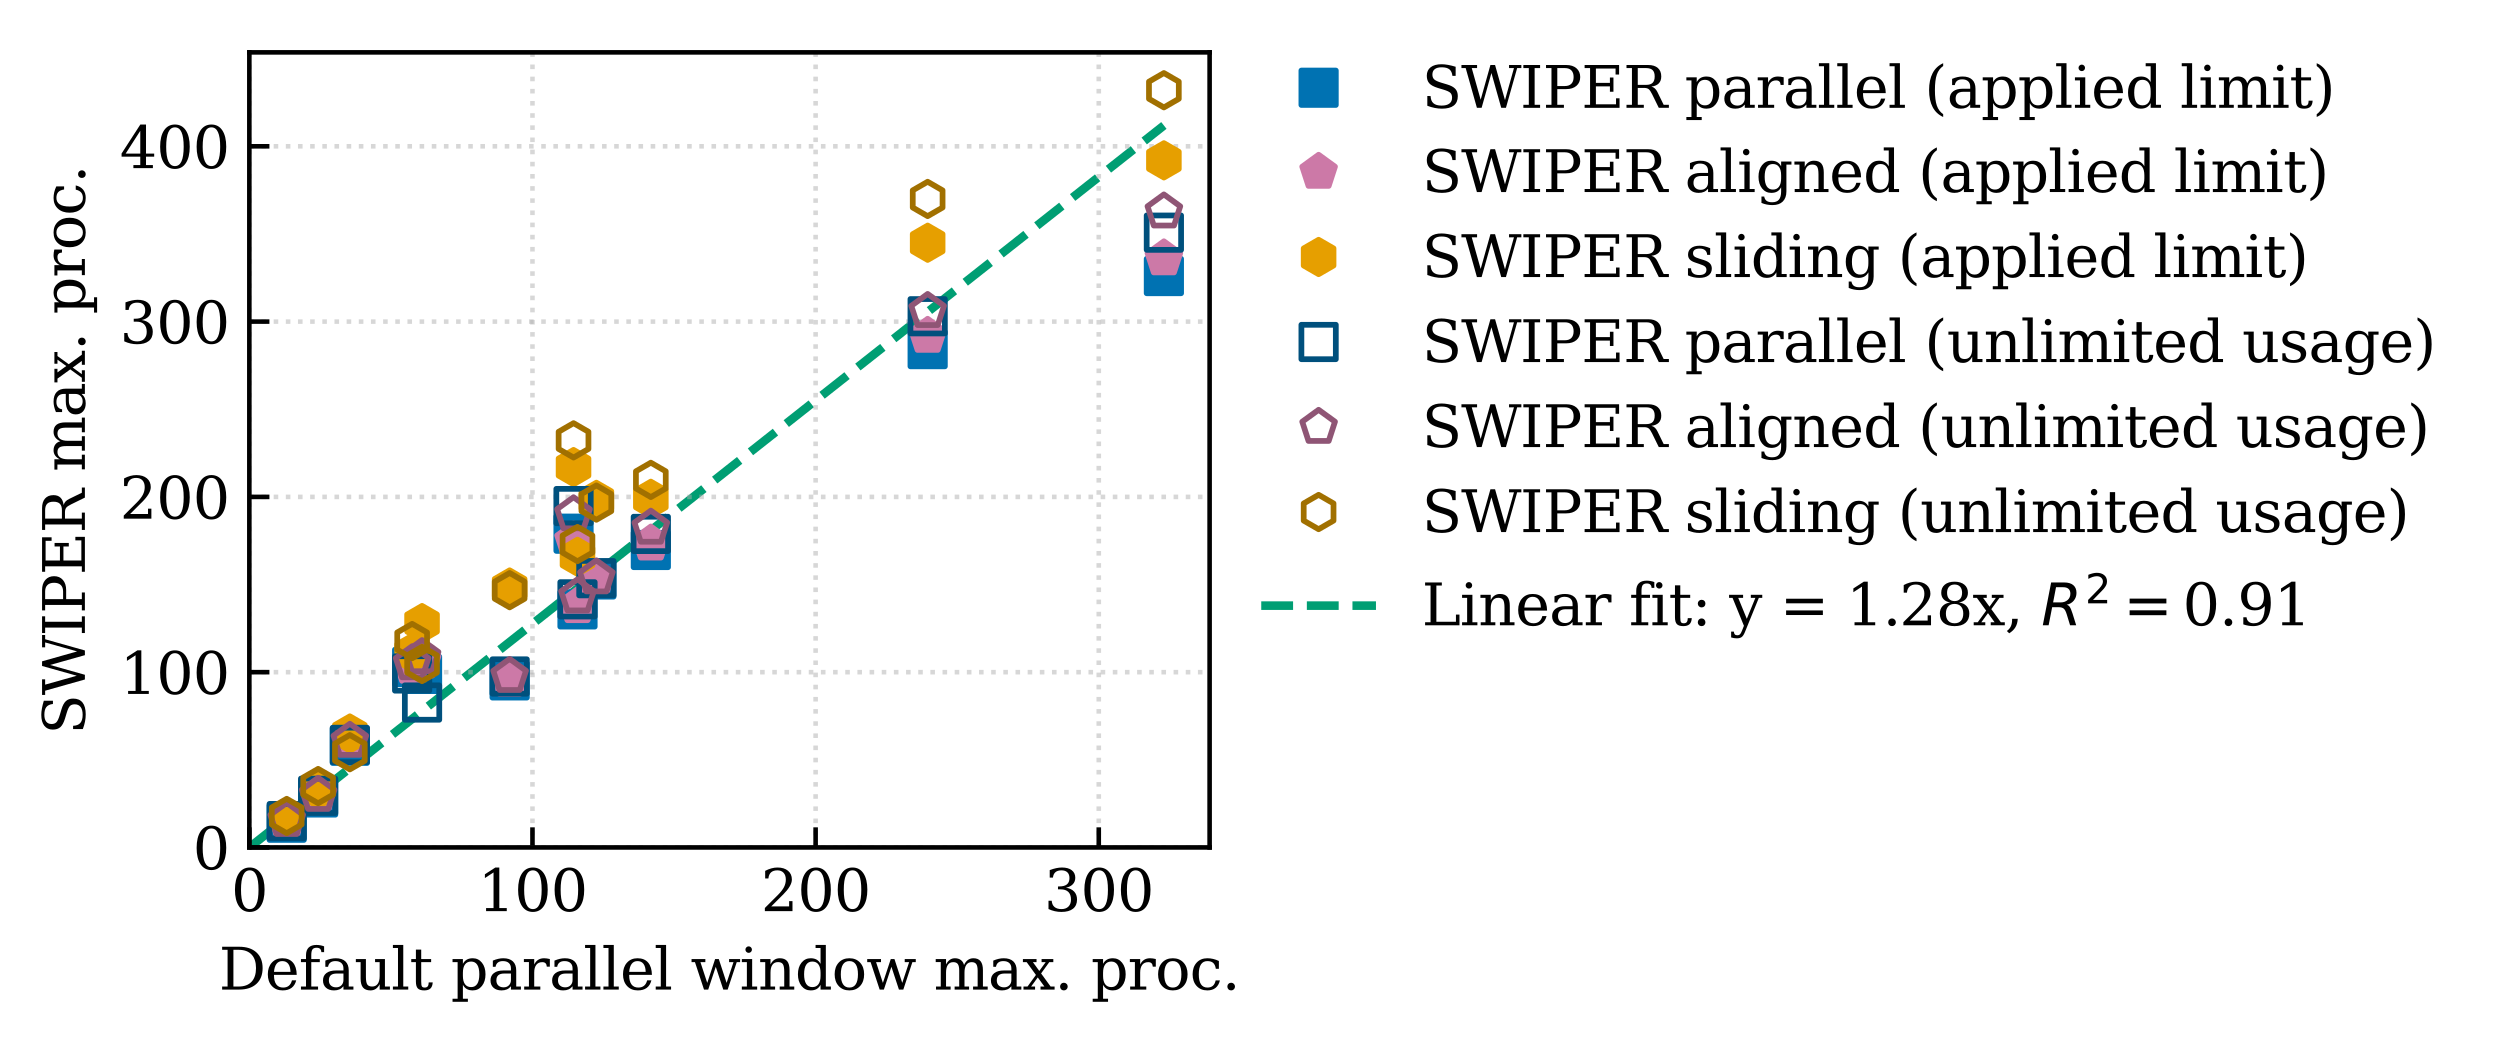 <?xml version="1.0" encoding="utf-8" standalone="no"?>
<!DOCTYPE svg PUBLIC "-//W3C//DTD SVG 1.1//EN"
  "http://www.w3.org/Graphics/SVG/1.1/DTD/svg11.dtd">
<svg xmlns:xlink="http://www.w3.org/1999/xlink" width="435.812pt" height="181.786pt" viewBox="0 0 435.812 181.786" xmlns="http://www.w3.org/2000/svg" version="1.1">
 <defs>
  <style type="text/css">*{stroke-linejoin: round; stroke-linecap: butt}</style>
 </defs>
 <g id="figure_1">
  <g id="patch_1">
   <path d="M 0 181.786 
L 435.812 181.786 
L 435.812 0 
L 0 0 
z
" style="fill: #ffffff"/>
  </g>
  <g id="axes_1">
   <g id="patch_2">
    <path d="M 43.466 147.73 
L 210.866 147.73 
L 210.866 9.13 
L 43.466 9.13 
z
" style="fill: #ffffff"/>
   </g>
   <g id="line2d_1">
    <path d="M 43.466 147.73 
L 202.894 21.87 
" clip-path="url(#p2cf42b0b58)" style="fill: none; stroke-dasharray: 5.55,2.4; stroke-dashoffset: 0; stroke: #009e73; stroke-width: 1.5"/>
   </g>
   <g id="matplotlib.axis_1">
    <g id="xtick_1">
     <g id="line2d_2">
      <path d="M 43.466 147.73 
L 43.466 9.13 
" clip-path="url(#p2cf42b0b58)" style="fill: none; stroke-dasharray: 0.8,1.32; stroke-dashoffset: 0; stroke: #b0b0b0; stroke-opacity: 0.5; stroke-width: 0.8"/>
     </g>
     <g id="line2d_3">
      <defs>
       <path id="mea1926a73d" d="M 0 0 
L 0 -3.5 
" style="stroke: #000000; stroke-width: 0.8"/>
      </defs>
      <g>
       <use xlink:href="#mea1926a73d" x="43.466" y="147.73" style="stroke: #000000; stroke-width: 0.8"/>
      </g>
     </g>
     <g id="text_1">
      <!-- 0 -->
      <g transform="translate(40.284 158.828) scale(0.1 -0.1)">
       <defs>
        <path id="DejaVuSerif-30" d="M 2034 219 
Q 2513 219 2750 744 
Q 2988 1269 2988 2328 
Q 2988 3391 2750 3916 
Q 2513 4441 2034 4441 
Q 1556 4441 1318 3916 
Q 1081 3391 1081 2328 
Q 1081 1269 1318 744 
Q 1556 219 2034 219 
z
M 2034 -91 
Q 1275 -91 848 546 
Q 422 1184 422 2328 
Q 422 3475 848 4112 
Q 1275 4750 2034 4750 
Q 2797 4750 3222 4112 
Q 3647 3475 3647 2328 
Q 3647 1184 3222 546 
Q 2797 -91 2034 -91 
z
" transform="scale(0.016)"/>
       </defs>
       <use xlink:href="#DejaVuSerif-30"/>
      </g>
     </g>
    </g>
    <g id="xtick_2">
     <g id="line2d_4">
      <path d="M 92.824 147.73 
L 92.824 9.13 
" clip-path="url(#p2cf42b0b58)" style="fill: none; stroke-dasharray: 0.8,1.32; stroke-dashoffset: 0; stroke: #b0b0b0; stroke-opacity: 0.5; stroke-width: 0.8"/>
     </g>
     <g id="line2d_5">
      <g>
       <use xlink:href="#mea1926a73d" x="92.824" y="147.73" style="stroke: #000000; stroke-width: 0.8"/>
      </g>
     </g>
     <g id="text_2">
      <!-- 100 -->
      <g transform="translate(83.281 158.828) scale(0.1 -0.1)">
       <defs>
        <path id="DejaVuSerif-31" d="M 909 0 
L 909 331 
L 1722 331 
L 1722 4213 
L 781 3603 
L 781 4013 
L 1919 4750 
L 2350 4750 
L 2350 331 
L 3163 331 
L 3163 0 
L 909 0 
z
" transform="scale(0.016)"/>
       </defs>
       <use xlink:href="#DejaVuSerif-31"/>
       <use xlink:href="#DejaVuSerif-30" transform="translate(63.623 0)"/>
       <use xlink:href="#DejaVuSerif-30" transform="translate(127.246 0)"/>
      </g>
     </g>
    </g>
    <g id="xtick_3">
     <g id="line2d_6">
      <path d="M 142.183 147.73 
L 142.183 9.13 
" clip-path="url(#p2cf42b0b58)" style="fill: none; stroke-dasharray: 0.8,1.32; stroke-dashoffset: 0; stroke: #b0b0b0; stroke-opacity: 0.5; stroke-width: 0.8"/>
     </g>
     <g id="line2d_7">
      <g>
       <use xlink:href="#mea1926a73d" x="142.183" y="147.73" style="stroke: #000000; stroke-width: 0.8"/>
      </g>
     </g>
     <g id="text_3">
      <!-- 200 -->
      <g transform="translate(132.639 158.828) scale(0.1 -0.1)">
       <defs>
        <path id="DejaVuSerif-32" d="M 819 3553 
L 469 3553 
L 469 4384 
Q 803 4563 1142 4656 
Q 1481 4750 1806 4750 
Q 2534 4750 2956 4397 
Q 3378 4044 3378 3438 
Q 3378 2753 2422 1800 
Q 2347 1728 2309 1691 
L 1131 513 
L 3078 513 
L 3078 1088 
L 3444 1088 
L 3444 0 
L 434 0 
L 434 341 
L 1850 1753 
Q 2319 2222 2519 2614 
Q 2719 3006 2719 3438 
Q 2719 3909 2473 4175 
Q 2228 4441 1797 4441 
Q 1350 4441 1106 4219 
Q 863 3997 819 3553 
z
" transform="scale(0.016)"/>
       </defs>
       <use xlink:href="#DejaVuSerif-32"/>
       <use xlink:href="#DejaVuSerif-30" transform="translate(63.623 0)"/>
       <use xlink:href="#DejaVuSerif-30" transform="translate(127.246 0)"/>
      </g>
     </g>
    </g>
    <g id="xtick_4">
     <g id="line2d_8">
      <path d="M 191.542 147.73 
L 191.542 9.13 
" clip-path="url(#p2cf42b0b58)" style="fill: none; stroke-dasharray: 0.8,1.32; stroke-dashoffset: 0; stroke: #b0b0b0; stroke-opacity: 0.5; stroke-width: 0.8"/>
     </g>
     <g id="line2d_9">
      <g>
       <use xlink:href="#mea1926a73d" x="191.542" y="147.73" style="stroke: #000000; stroke-width: 0.8"/>
      </g>
     </g>
     <g id="text_4">
      <!-- 300 -->
      <g transform="translate(181.998 158.828) scale(0.1 -0.1)">
       <defs>
        <path id="DejaVuSerif-33" d="M 622 4469 
Q 988 4606 1323 4678 
Q 1659 4750 1953 4750 
Q 2638 4750 3022 4454 
Q 3406 4159 3406 3634 
Q 3406 3213 3140 2930 
Q 2875 2647 2388 2547 
Q 2963 2466 3280 2130 
Q 3597 1794 3597 1259 
Q 3597 606 3158 257 
Q 2719 -91 1894 -91 
Q 1528 -91 1179 -12 
Q 831 66 488 225 
L 488 1131 
L 838 1131 
Q 869 681 1141 450 
Q 1413 219 1906 219 
Q 2384 219 2661 495 
Q 2938 772 2938 1253 
Q 2938 1803 2653 2086 
Q 2369 2369 1819 2369 
L 1522 2369 
L 1522 2688 
L 1678 2688 
Q 2225 2688 2498 2914 
Q 2772 3141 2772 3597 
Q 2772 4006 2547 4223 
Q 2322 4441 1900 4441 
Q 1478 4441 1245 4241 
Q 1013 4041 972 3647 
L 622 3647 
L 622 4469 
z
" transform="scale(0.016)"/>
       </defs>
       <use xlink:href="#DejaVuSerif-33"/>
       <use xlink:href="#DejaVuSerif-30" transform="translate(63.623 0)"/>
       <use xlink:href="#DejaVuSerif-30" transform="translate(127.246 0)"/>
      </g>
     </g>
    </g>
    <g id="text_5">
     <!-- Default parallel window max. proc. -->
     <g transform="translate(38.159 172.507) scale(0.1 -0.1)">
      <defs>
       <path id="DejaVuSerif-44" d="M 1581 331 
L 2163 331 
Q 3072 331 3558 850 
Q 4044 1369 4044 2338 
Q 4044 3306 3559 3818 
Q 3075 4331 2163 4331 
L 1581 4331 
L 1581 331 
z
M 353 0 
L 353 331 
L 947 331 
L 947 4331 
L 353 4331 
L 353 4666 
L 2209 4666 
Q 3416 4666 4089 4050 
Q 4763 3434 4763 2338 
Q 4763 1238 4088 619 
Q 3413 0 2209 0 
L 353 0 
z
" transform="scale(0.016)"/>
       <path id="DejaVuSerif-65" d="M 3469 1600 
L 991 1600 
L 991 1575 
Q 991 903 1244 561 
Q 1497 219 1991 219 
Q 2369 219 2611 417 
Q 2853 616 2950 1006 
L 3413 1006 
Q 3275 459 2904 184 
Q 2534 -91 1931 -91 
Q 1203 -91 761 389 
Q 319 869 319 1663 
Q 319 2450 753 2931 
Q 1188 3413 1894 3413 
Q 2647 3413 3050 2948 
Q 3453 2484 3469 1600 
z
M 2791 1931 
Q 2772 2513 2545 2808 
Q 2319 3103 1894 3103 
Q 1497 3103 1269 2806 
Q 1041 2509 991 1931 
L 2791 1931 
z
" transform="scale(0.016)"/>
       <path id="DejaVuSerif-66" d="M 2753 4078 
L 2450 4078 
Q 2447 4313 2317 4434 
Q 2188 4556 1941 4556 
Q 1619 4556 1487 4379 
Q 1356 4203 1356 3750 
L 1356 3322 
L 2284 3322 
L 2284 2988 
L 1356 2988 
L 1356 331 
L 2094 331 
L 2094 0 
L 231 0 
L 231 331 
L 781 331 
L 781 2988 
L 231 2988 
L 231 3322 
L 781 3322 
L 781 3738 
Q 781 4294 1070 4578 
Q 1359 4863 1919 4863 
Q 2128 4863 2337 4825 
Q 2547 4788 2753 4709 
L 2753 4078 
z
" transform="scale(0.016)"/>
       <path id="DejaVuSerif-61" d="M 2547 1044 
L 2547 1747 
L 1806 1747 
Q 1378 1747 1168 1562 
Q 959 1378 959 997 
Q 959 650 1171 447 
Q 1384 244 1747 244 
Q 2106 244 2326 466 
Q 2547 688 2547 1044 
z
M 3122 2075 
L 3122 331 
L 3634 331 
L 3634 0 
L 2547 0 
L 2547 359 
Q 2356 128 2106 18 
Q 1856 -91 1522 -91 
Q 969 -91 644 203 
Q 319 497 319 997 
Q 319 1513 691 1797 
Q 1063 2081 1741 2081 
L 2547 2081 
L 2547 2309 
Q 2547 2688 2317 2895 
Q 2088 3103 1672 3103 
Q 1328 3103 1125 2947 
Q 922 2791 872 2484 
L 575 2484 
L 575 3156 
Q 875 3284 1158 3348 
Q 1441 3413 1709 3413 
Q 2400 3413 2761 3070 
Q 3122 2728 3122 2075 
z
" transform="scale(0.016)"/>
       <path id="DejaVuSerif-75" d="M 2266 3322 
L 3341 3322 
L 3341 331 
L 3884 331 
L 3884 0 
L 2766 0 
L 2766 588 
Q 2606 256 2353 82 
Q 2100 -91 1766 -91 
Q 1213 -91 952 223 
Q 691 538 691 1209 
L 691 2988 
L 172 2988 
L 172 3322 
L 1269 3322 
L 1269 1388 
Q 1269 781 1417 556 
Q 1566 331 1947 331 
Q 2347 331 2556 625 
Q 2766 919 2766 1478 
L 2766 2988 
L 2266 2988 
L 2266 3322 
z
" transform="scale(0.016)"/>
       <path id="DejaVuSerif-6c" d="M 1313 331 
L 1856 331 
L 1856 0 
L 184 0 
L 184 331 
L 738 331 
L 738 4531 
L 184 4531 
L 184 4863 
L 1313 4863 
L 1313 331 
z
" transform="scale(0.016)"/>
       <path id="DejaVuSerif-74" d="M 691 2988 
L 184 2988 
L 184 3322 
L 691 3322 
L 691 4353 
L 1269 4353 
L 1269 3322 
L 2350 3322 
L 2350 2988 
L 1269 2988 
L 1269 878 
Q 1269 456 1350 337 
Q 1431 219 1650 219 
Q 1875 219 1978 351 
Q 2081 484 2088 781 
L 2522 781 
Q 2497 328 2275 118 
Q 2053 -91 1600 -91 
Q 1103 -91 897 129 
Q 691 350 691 878 
L 691 2988 
z
" transform="scale(0.016)"/>
       <path id="DejaVuSerif-20" transform="scale(0.016)"/>
       <path id="DejaVuSerif-70" d="M 1313 1825 
L 1313 1497 
Q 1313 897 1542 583 
Q 1772 269 2209 269 
Q 2650 269 2876 622 
Q 3103 975 3103 1663 
Q 3103 2353 2876 2703 
Q 2650 3053 2209 3053 
Q 1772 3053 1542 2737 
Q 1313 2422 1313 1825 
z
M 738 2988 
L 184 2988 
L 184 3322 
L 1313 3322 
L 1313 2803 
Q 1481 3116 1742 3264 
Q 2003 3413 2388 3413 
Q 3000 3413 3387 2928 
Q 3775 2444 3775 1663 
Q 3775 881 3387 395 
Q 3000 -91 2388 -91 
Q 2003 -91 1742 57 
Q 1481 206 1313 519 
L 1313 -997 
L 1856 -997 
L 1856 -1331 
L 184 -1331 
L 184 -997 
L 738 -997 
L 738 2988 
z
" transform="scale(0.016)"/>
       <path id="DejaVuSerif-72" d="M 3059 3328 
L 3059 2497 
L 2728 2497 
Q 2713 2744 2591 2866 
Q 2469 2988 2234 2988 
Q 1809 2988 1582 2694 
Q 1356 2400 1356 1850 
L 1356 331 
L 2022 331 
L 2022 0 
L 263 0 
L 263 331 
L 781 331 
L 781 2994 
L 231 2994 
L 231 3322 
L 1356 3322 
L 1356 2731 
Q 1525 3078 1790 3245 
Q 2056 3413 2438 3413 
Q 2578 3413 2733 3391 
Q 2888 3369 3059 3328 
z
" transform="scale(0.016)"/>
       <path id="DejaVuSerif-77" d="M 3072 3322 
L 3922 728 
L 4672 2988 
L 4191 2988 
L 4191 3322 
L 5394 3322 
L 5394 2988 
L 5025 2988 
L 4038 0 
L 3559 0 
L 2741 2484 
L 1919 0 
L 1459 0 
L 475 2988 
L 103 2988 
L 103 3322 
L 1606 3322 
L 1606 2988 
L 1069 2988 
L 1813 728 
L 2669 3322 
L 3072 3322 
z
" transform="scale(0.016)"/>
       <path id="DejaVuSerif-69" d="M 622 4353 
Q 622 4497 726 4603 
Q 831 4709 978 4709 
Q 1122 4709 1226 4603 
Q 1331 4497 1331 4353 
Q 1331 4206 1228 4103 
Q 1125 4000 978 4000 
Q 831 4000 726 4103 
Q 622 4206 622 4353 
z
M 1356 331 
L 1900 331 
L 1900 0 
L 231 0 
L 231 331 
L 781 331 
L 781 2988 
L 231 2988 
L 231 3322 
L 1356 3322 
L 1356 331 
z
" transform="scale(0.016)"/>
       <path id="DejaVuSerif-6e" d="M 263 0 
L 263 331 
L 781 331 
L 781 2988 
L 231 2988 
L 231 3322 
L 1356 3322 
L 1356 2731 
Q 1516 3069 1770 3241 
Q 2025 3413 2363 3413 
Q 2913 3413 3172 3097 
Q 3431 2781 3431 2113 
L 3431 331 
L 3944 331 
L 3944 0 
L 2356 0 
L 2356 331 
L 2853 331 
L 2853 1931 
Q 2853 2541 2703 2767 
Q 2553 2994 2175 2994 
Q 1775 2994 1565 2701 
Q 1356 2409 1356 1850 
L 1356 331 
L 1856 331 
L 1856 0 
L 263 0 
z
" transform="scale(0.016)"/>
       <path id="DejaVuSerif-64" d="M 3359 331 
L 3909 331 
L 3909 0 
L 2784 0 
L 2784 519 
Q 2616 206 2355 57 
Q 2094 -91 1709 -91 
Q 1097 -91 708 395 
Q 319 881 319 1663 
Q 319 2444 706 2928 
Q 1094 3413 1709 3413 
Q 2094 3413 2355 3264 
Q 2616 3116 2784 2803 
L 2784 4531 
L 2241 4531 
L 2241 4863 
L 3359 4863 
L 3359 331 
z
M 2784 1497 
L 2784 1825 
Q 2784 2422 2554 2737 
Q 2325 3053 1888 3053 
Q 1444 3053 1217 2703 
Q 991 2353 991 1663 
Q 991 975 1217 622 
Q 1444 269 1888 269 
Q 2325 269 2554 583 
Q 2784 897 2784 1497 
z
" transform="scale(0.016)"/>
       <path id="DejaVuSerif-6f" d="M 1925 219 
Q 2388 219 2623 584 
Q 2859 950 2859 1663 
Q 2859 2375 2623 2739 
Q 2388 3103 1925 3103 
Q 1463 3103 1227 2739 
Q 991 2375 991 1663 
Q 991 950 1228 584 
Q 1466 219 1925 219 
z
M 1925 -91 
Q 1200 -91 759 389 
Q 319 869 319 1663 
Q 319 2456 758 2934 
Q 1197 3413 1925 3413 
Q 2653 3413 3092 2934 
Q 3531 2456 3531 1663 
Q 3531 869 3092 389 
Q 2653 -91 1925 -91 
z
" transform="scale(0.016)"/>
       <path id="DejaVuSerif-6d" d="M 3316 2675 
Q 3481 3041 3739 3227 
Q 3997 3413 4341 3413 
Q 4863 3413 5119 3089 
Q 5375 2766 5375 2113 
L 5375 331 
L 5894 331 
L 5894 0 
L 4300 0 
L 4300 331 
L 4800 331 
L 4800 2047 
Q 4800 2556 4650 2772 
Q 4500 2988 4153 2988 
Q 3769 2988 3567 2697 
Q 3366 2406 3366 1850 
L 3366 331 
L 3866 331 
L 3866 0 
L 2291 0 
L 2291 331 
L 2791 331 
L 2791 2069 
Q 2791 2566 2641 2777 
Q 2491 2988 2144 2988 
Q 1759 2988 1557 2697 
Q 1356 2406 1356 1850 
L 1356 331 
L 1856 331 
L 1856 0 
L 263 0 
L 263 331 
L 781 331 
L 781 2994 
L 231 2994 
L 231 3322 
L 1356 3322 
L 1356 2731 
Q 1516 3063 1762 3238 
Q 2009 3413 2322 3413 
Q 2709 3413 2968 3220 
Q 3228 3028 3316 2675 
z
" transform="scale(0.016)"/>
       <path id="DejaVuSerif-78" d="M 1863 2028 
L 2559 2988 
L 2113 2988 
L 2113 3322 
L 3391 3322 
L 3391 2988 
L 2950 2988 
L 2059 1759 
L 3097 331 
L 3531 331 
L 3531 0 
L 1997 0 
L 1997 331 
L 2419 331 
L 1697 1325 
L 972 331 
L 1403 331 
L 1403 0 
L 141 0 
L 141 331 
L 581 331 
L 1497 1594 
L 488 2988 
L 78 2988 
L 78 3322 
L 1563 3322 
L 1563 2988 
L 1166 2988 
L 1863 2028 
z
" transform="scale(0.016)"/>
       <path id="DejaVuSerif-2e" d="M 603 325 
Q 603 500 722 622 
Q 841 744 1019 744 
Q 1191 744 1312 622 
Q 1434 500 1434 325 
Q 1434 153 1312 31 
Q 1191 -91 1019 -91 
Q 841 -91 722 29 
Q 603 150 603 325 
z
" transform="scale(0.016)"/>
       <path id="DejaVuSerif-63" d="M 3291 997 
Q 3169 466 2822 187 
Q 2475 -91 1925 -91 
Q 1200 -91 759 389 
Q 319 869 319 1663 
Q 319 2459 759 2936 
Q 1200 3413 1925 3413 
Q 2241 3413 2553 3339 
Q 2866 3266 3181 3116 
L 3181 2266 
L 2847 2266 
Q 2781 2703 2561 2903 
Q 2341 3103 1931 3103 
Q 1466 3103 1228 2742 
Q 991 2381 991 1663 
Q 991 944 1227 581 
Q 1463 219 1931 219 
Q 2303 219 2525 412 
Q 2747 606 2828 997 
L 3291 997 
z
" transform="scale(0.016)"/>
      </defs>
      <use xlink:href="#DejaVuSerif-44"/>
      <use xlink:href="#DejaVuSerif-65" transform="translate(80.176 0)"/>
      <use xlink:href="#DejaVuSerif-66" transform="translate(139.355 0)"/>
      <use xlink:href="#DejaVuSerif-61" transform="translate(176.367 0)"/>
      <use xlink:href="#DejaVuSerif-75" transform="translate(235.986 0)"/>
      <use xlink:href="#DejaVuSerif-6c" transform="translate(300.391 0)"/>
      <use xlink:href="#DejaVuSerif-74" transform="translate(332.373 0)"/>
      <use xlink:href="#DejaVuSerif-20" transform="translate(372.559 0)"/>
      <use xlink:href="#DejaVuSerif-70" transform="translate(404.346 0)"/>
      <use xlink:href="#DejaVuSerif-61" transform="translate(468.359 0)"/>
      <use xlink:href="#DejaVuSerif-72" transform="translate(527.979 0)"/>
      <use xlink:href="#DejaVuSerif-61" transform="translate(575.781 0)"/>
      <use xlink:href="#DejaVuSerif-6c" transform="translate(635.4 0)"/>
      <use xlink:href="#DejaVuSerif-6c" transform="translate(667.383 0)"/>
      <use xlink:href="#DejaVuSerif-65" transform="translate(699.365 0)"/>
      <use xlink:href="#DejaVuSerif-6c" transform="translate(758.545 0)"/>
      <use xlink:href="#DejaVuSerif-20" transform="translate(790.527 0)"/>
      <use xlink:href="#DejaVuSerif-77" transform="translate(822.314 0)"/>
      <use xlink:href="#DejaVuSerif-69" transform="translate(907.91 0)"/>
      <use xlink:href="#DejaVuSerif-6e" transform="translate(939.893 0)"/>
      <use xlink:href="#DejaVuSerif-64" transform="translate(1004.297 0)"/>
      <use xlink:href="#DejaVuSerif-6f" transform="translate(1068.311 0)"/>
      <use xlink:href="#DejaVuSerif-77" transform="translate(1128.516 0)"/>
      <use xlink:href="#DejaVuSerif-20" transform="translate(1214.111 0)"/>
      <use xlink:href="#DejaVuSerif-6d" transform="translate(1245.898 0)"/>
      <use xlink:href="#DejaVuSerif-61" transform="translate(1340.723 0)"/>
      <use xlink:href="#DejaVuSerif-78" transform="translate(1400.342 0)"/>
      <use xlink:href="#DejaVuSerif-2e" transform="translate(1456.738 0)"/>
      <use xlink:href="#DejaVuSerif-20" transform="translate(1488.525 0)"/>
      <use xlink:href="#DejaVuSerif-70" transform="translate(1520.312 0)"/>
      <use xlink:href="#DejaVuSerif-72" transform="translate(1584.326 0)"/>
      <use xlink:href="#DejaVuSerif-6f" transform="translate(1632.129 0)"/>
      <use xlink:href="#DejaVuSerif-63" transform="translate(1692.334 0)"/>
      <use xlink:href="#DejaVuSerif-2e" transform="translate(1748.34 0)"/>
     </g>
    </g>
   </g>
   <g id="matplotlib.axis_2">
    <g id="ytick_1">
     <g id="line2d_10">
      <path d="M 43.466 147.73 
L 210.866 147.73 
" clip-path="url(#p2cf42b0b58)" style="fill: none; stroke-dasharray: 0.8,1.32; stroke-dashoffset: 0; stroke: #b0b0b0; stroke-opacity: 0.5; stroke-width: 0.8"/>
     </g>
     <g id="line2d_11">
      <defs>
       <path id="m1685332dad" d="M 0 0 
L 3.5 0 
" style="stroke: #000000; stroke-width: 0.8"/>
      </defs>
      <g>
       <use xlink:href="#m1685332dad" x="43.466" y="147.73" style="stroke: #000000; stroke-width: 0.8"/>
      </g>
     </g>
     <g id="text_6">
      <!-- 0 -->
      <g transform="translate(33.603 151.529) scale(0.1 -0.1)">
       <use xlink:href="#DejaVuSerif-30"/>
      </g>
     </g>
    </g>
    <g id="ytick_2">
     <g id="line2d_12">
      <path d="M 43.466 117.174 
L 210.866 117.174 
" clip-path="url(#p2cf42b0b58)" style="fill: none; stroke-dasharray: 0.8,1.32; stroke-dashoffset: 0; stroke: #b0b0b0; stroke-opacity: 0.5; stroke-width: 0.8"/>
     </g>
     <g id="line2d_13">
      <g>
       <use xlink:href="#m1685332dad" x="43.466" y="117.174" style="stroke: #000000; stroke-width: 0.8"/>
      </g>
     </g>
     <g id="text_7">
      <!-- 100 -->
      <g transform="translate(20.878 120.974) scale(0.1 -0.1)">
       <use xlink:href="#DejaVuSerif-31"/>
       <use xlink:href="#DejaVuSerif-30" transform="translate(63.623 0)"/>
       <use xlink:href="#DejaVuSerif-30" transform="translate(127.246 0)"/>
      </g>
     </g>
    </g>
    <g id="ytick_3">
     <g id="line2d_14">
      <path d="M 43.466 86.619 
L 210.866 86.619 
" clip-path="url(#p2cf42b0b58)" style="fill: none; stroke-dasharray: 0.8,1.32; stroke-dashoffset: 0; stroke: #b0b0b0; stroke-opacity: 0.5; stroke-width: 0.8"/>
     </g>
     <g id="line2d_15">
      <g>
       <use xlink:href="#m1685332dad" x="43.466" y="86.619" style="stroke: #000000; stroke-width: 0.8"/>
      </g>
     </g>
     <g id="text_8">
      <!-- 200 -->
      <g transform="translate(20.878 90.418) scale(0.1 -0.1)">
       <use xlink:href="#DejaVuSerif-32"/>
       <use xlink:href="#DejaVuSerif-30" transform="translate(63.623 0)"/>
       <use xlink:href="#DejaVuSerif-30" transform="translate(127.246 0)"/>
      </g>
     </g>
    </g>
    <g id="ytick_4">
     <g id="line2d_16">
      <path d="M 43.466 56.063 
L 210.866 56.063 
" clip-path="url(#p2cf42b0b58)" style="fill: none; stroke-dasharray: 0.8,1.32; stroke-dashoffset: 0; stroke: #b0b0b0; stroke-opacity: 0.5; stroke-width: 0.8"/>
     </g>
     <g id="line2d_17">
      <g>
       <use xlink:href="#m1685332dad" x="43.466" y="56.063" style="stroke: #000000; stroke-width: 0.8"/>
      </g>
     </g>
     <g id="text_9">
      <!-- 300 -->
      <g transform="translate(20.878 59.863) scale(0.1 -0.1)">
       <use xlink:href="#DejaVuSerif-33"/>
       <use xlink:href="#DejaVuSerif-30" transform="translate(63.623 0)"/>
       <use xlink:href="#DejaVuSerif-30" transform="translate(127.246 0)"/>
      </g>
     </g>
    </g>
    <g id="ytick_5">
     <g id="line2d_18">
      <path d="M 43.466 25.508 
L 210.866 25.508 
" clip-path="url(#p2cf42b0b58)" style="fill: none; stroke-dasharray: 0.8,1.32; stroke-dashoffset: 0; stroke: #b0b0b0; stroke-opacity: 0.5; stroke-width: 0.8"/>
     </g>
     <g id="line2d_19">
      <g>
       <use xlink:href="#m1685332dad" x="43.466" y="25.508" style="stroke: #000000; stroke-width: 0.8"/>
      </g>
     </g>
     <g id="text_10">
      <!-- 400 -->
      <g transform="translate(20.878 29.307) scale(0.1 -0.1)">
       <defs>
        <path id="DejaVuSerif-34" d="M 2234 1581 
L 2234 4063 
L 641 1581 
L 2234 1581 
z
M 3609 0 
L 1484 0 
L 1484 331 
L 2234 331 
L 2234 1247 
L 197 1247 
L 197 1588 
L 2241 4750 
L 2859 4750 
L 2859 1581 
L 3750 1581 
L 3750 1247 
L 2859 1247 
L 2859 331 
L 3609 331 
L 3609 0 
z
" transform="scale(0.016)"/>
       </defs>
       <use xlink:href="#DejaVuSerif-34"/>
       <use xlink:href="#DejaVuSerif-30" transform="translate(63.623 0)"/>
       <use xlink:href="#DejaVuSerif-30" transform="translate(127.246 0)"/>
      </g>
     </g>
    </g>
    <g id="text_11">
     <!-- SWIPER max. proc. -->
     <g transform="translate(14.798 128.047) rotate(-90) scale(0.1 -0.1)">
      <defs>
       <path id="DejaVuSerif-53" d="M 594 225 
L 594 1288 
L 953 1284 
Q 969 753 1261 498 
Q 1553 244 2150 244 
Q 2706 244 2998 464 
Q 3291 684 3291 1106 
Q 3291 1444 3114 1625 
Q 2938 1806 2369 1978 
L 1753 2163 
Q 1084 2366 811 2669 
Q 538 2972 538 3500 
Q 538 4094 959 4422 
Q 1381 4750 2144 4750 
Q 2469 4750 2856 4679 
Q 3244 4609 3681 4475 
L 3681 3481 
L 3328 3481 
Q 3275 3975 2998 4195 
Q 2722 4416 2156 4416 
Q 1663 4416 1405 4214 
Q 1147 4013 1147 3628 
Q 1147 3294 1340 3103 
Q 1534 2913 2163 2725 
L 2741 2553 
Q 3375 2363 3645 2067 
Q 3916 1772 3916 1275 
Q 3916 597 3481 253 
Q 3047 -91 2188 -91 
Q 1803 -91 1404 -12 
Q 1006 66 594 225 
z
" transform="scale(0.016)"/>
       <path id="DejaVuSerif-57" d="M 4878 0 
L 4366 0 
L 3297 3794 
L 2228 0 
L 1716 0 
L 494 4331 
L 31 4331 
L 31 4666 
L 1734 4666 
L 1734 4331 
L 1153 4331 
L 2125 884 
L 3188 4666 
L 3694 4666 
L 4775 844 
L 5753 4331 
L 5216 4331 
L 5216 4666 
L 6559 4666 
L 6559 4331 
L 6100 4331 
L 4878 0 
z
" transform="scale(0.016)"/>
       <path id="DejaVuSerif-49" d="M 1581 331 
L 2175 331 
L 2175 0 
L 353 0 
L 353 331 
L 947 331 
L 947 4331 
L 353 4331 
L 353 4666 
L 2175 4666 
L 2175 4331 
L 1581 4331 
L 1581 331 
z
" transform="scale(0.016)"/>
       <path id="DejaVuSerif-50" d="M 1581 2375 
L 2406 2375 
Q 2872 2375 3115 2626 
Q 3359 2878 3359 3353 
Q 3359 3831 3115 4081 
Q 2872 4331 2406 4331 
L 1581 4331 
L 1581 2375 
z
M 353 0 
L 353 331 
L 947 331 
L 947 4331 
L 353 4331 
L 353 4666 
L 2559 4666 
Q 3259 4666 3668 4311 
Q 4078 3956 4078 3353 
Q 4078 2753 3668 2397 
Q 3259 2041 2559 2041 
L 1581 2041 
L 1581 331 
L 2303 331 
L 2303 0 
L 353 0 
z
" transform="scale(0.016)"/>
       <path id="DejaVuSerif-45" d="M 353 0 
L 353 331 
L 947 331 
L 947 4331 
L 353 4331 
L 353 4666 
L 4109 4666 
L 4109 3628 
L 3725 3628 
L 3725 4281 
L 1581 4281 
L 1581 2719 
L 3109 2719 
L 3109 3303 
L 3494 3303 
L 3494 1753 
L 3109 1753 
L 3109 2338 
L 1581 2338 
L 1581 384 
L 3775 384 
L 3775 1038 
L 4159 1038 
L 4159 0 
L 353 0 
z
" transform="scale(0.016)"/>
       <path id="DejaVuSerif-52" d="M 3066 2316 
Q 3284 2256 3442 2114 
Q 3600 1972 3725 1716 
L 4403 331 
L 4972 331 
L 4972 0 
L 3872 0 
L 3144 1484 
Q 2934 1916 2759 2042 
Q 2584 2169 2278 2169 
L 1581 2169 
L 1581 331 
L 2241 331 
L 2241 0 
L 353 0 
L 353 331 
L 947 331 
L 947 4331 
L 353 4331 
L 353 4666 
L 2719 4666 
Q 3400 4666 3770 4341 
Q 4141 4016 4141 3419 
Q 4141 2938 3870 2661 
Q 3600 2384 3066 2316 
z
M 1581 2503 
L 2503 2503 
Q 2975 2503 3200 2726 
Q 3425 2950 3425 3419 
Q 3425 3888 3200 4109 
Q 2975 4331 2503 4331 
L 1581 4331 
L 1581 2503 
z
" transform="scale(0.016)"/>
      </defs>
      <use xlink:href="#DejaVuSerif-53"/>
      <use xlink:href="#DejaVuSerif-57" transform="translate(68.506 0)"/>
      <use xlink:href="#DejaVuSerif-49" transform="translate(171.289 0)"/>
      <use xlink:href="#DejaVuSerif-50" transform="translate(210.791 0)"/>
      <use xlink:href="#DejaVuSerif-45" transform="translate(278.076 0)"/>
      <use xlink:href="#DejaVuSerif-52" transform="translate(351.074 0)"/>
      <use xlink:href="#DejaVuSerif-20" transform="translate(426.367 0)"/>
      <use xlink:href="#DejaVuSerif-6d" transform="translate(458.154 0)"/>
      <use xlink:href="#DejaVuSerif-61" transform="translate(552.979 0)"/>
      <use xlink:href="#DejaVuSerif-78" transform="translate(612.598 0)"/>
      <use xlink:href="#DejaVuSerif-2e" transform="translate(668.994 0)"/>
      <use xlink:href="#DejaVuSerif-20" transform="translate(700.781 0)"/>
      <use xlink:href="#DejaVuSerif-70" transform="translate(732.568 0)"/>
      <use xlink:href="#DejaVuSerif-72" transform="translate(796.582 0)"/>
      <use xlink:href="#DejaVuSerif-6f" transform="translate(844.385 0)"/>
      <use xlink:href="#DejaVuSerif-63" transform="translate(904.59 0)"/>
      <use xlink:href="#DejaVuSerif-2e" transform="translate(960.596 0)"/>
     </g>
    </g>
   </g>
   <g id="line2d_20">
    <defs>
     <path id="md345ba987b" d="M -3 3 
L 3 3 
L 3 -3 
L -3 -3 
z
" style="stroke: #0072b2; stroke-linejoin: miter"/>
    </defs>
    <g clip-path="url(#p2cf42b0b58)">
     <use xlink:href="#md345ba987b" x="88.843" y="118.611" style="fill: #0072b2; stroke: #0072b2; stroke-linejoin: miter"/>
     <use xlink:href="#md345ba987b" x="55.46" y="139.022" style="fill: #0072b2; stroke: #0072b2; stroke-linejoin: miter"/>
     <use xlink:href="#md345ba987b" x="49.981" y="143.422" style="fill: #0072b2; stroke: #0072b2; stroke-linejoin: miter"/>
     <use xlink:href="#md345ba987b" x="113.456" y="95.877" style="fill: #0072b2; stroke: #0072b2; stroke-linejoin: miter"/>
     <use xlink:href="#md345ba987b" x="103.963" y="101.011" style="fill: #0072b2; stroke: #0072b2; stroke-linejoin: miter"/>
     <use xlink:href="#md345ba987b" x="161.713" y="60.861" style="fill: #0072b2; stroke: #0072b2; stroke-linejoin: miter"/>
     <use xlink:href="#md345ba987b" x="100.672" y="106.236" style="fill: #0072b2; stroke: #0072b2; stroke-linejoin: miter"/>
     <use xlink:href="#md345ba987b" x="202.894" y="48.119" style="fill: #0072b2; stroke: #0072b2; stroke-linejoin: miter"/>
     <use xlink:href="#md345ba987b" x="71.847" y="116.258" style="fill: #0072b2; stroke: #0072b2; stroke-linejoin: miter"/>
     <use xlink:href="#md345ba987b" x="73.574" y="117.48" style="fill: #0072b2; stroke: #0072b2; stroke-linejoin: miter"/>
     <use xlink:href="#md345ba987b" x="99.981" y="93.036" style="fill: #0072b2; stroke: #0072b2; stroke-linejoin: miter"/>
     <use xlink:href="#md345ba987b" x="60.988" y="130.008" style="fill: #0072b2; stroke: #0072b2; stroke-linejoin: miter"/>
    </g>
   </g>
   <g id="line2d_21">
    <defs>
     <path id="m3969e81f30" d="M 0 -3 
L -2.853 -0.927 
L -1.763 2.427 
L 1.763 2.427 
L 2.853 -0.927 
z
" style="stroke: #cc79a7; stroke-linejoin: miter"/>
    </defs>
    <g clip-path="url(#p2cf42b0b58)">
     <use xlink:href="#m3969e81f30" x="88.843" y="118.549" style="fill: #cc79a7; stroke: #cc79a7; stroke-linejoin: miter"/>
     <use xlink:href="#m3969e81f30" x="55.46" y="138.777" style="fill: #cc79a7; stroke: #cc79a7; stroke-linejoin: miter"/>
     <use xlink:href="#m3969e81f30" x="49.981" y="143.208" style="fill: #cc79a7; stroke: #cc79a7; stroke-linejoin: miter"/>
     <use xlink:href="#m3969e81f30" x="113.456" y="94.777" style="fill: #cc79a7; stroke: #cc79a7; stroke-linejoin: miter"/>
     <use xlink:href="#m3969e81f30" x="103.963" y="101.011" style="fill: #cc79a7; stroke: #cc79a7; stroke-linejoin: miter"/>
     <use xlink:href="#m3969e81f30" x="161.713" y="58.569" style="fill: #cc79a7; stroke: #cc79a7; stroke-linejoin: miter"/>
     <use xlink:href="#m3969e81f30" x="100.672" y="105.686" style="fill: #cc79a7; stroke: #cc79a7; stroke-linejoin: miter"/>
     <use xlink:href="#m3969e81f30" x="202.894" y="45.063" style="fill: #cc79a7; stroke: #cc79a7; stroke-linejoin: miter"/>
     <use xlink:href="#m3969e81f30" x="71.847" y="116.258" style="fill: #cc79a7; stroke: #cc79a7; stroke-linejoin: miter"/>
     <use xlink:href="#m3969e81f30" x="73.574" y="115.341" style="fill: #cc79a7; stroke: #cc79a7; stroke-linejoin: miter"/>
     <use xlink:href="#m3969e81f30" x="99.981" y="94.258" style="fill: #cc79a7; stroke: #cc79a7; stroke-linejoin: miter"/>
     <use xlink:href="#m3969e81f30" x="60.988" y="128.786" style="fill: #cc79a7; stroke: #cc79a7; stroke-linejoin: miter"/>
    </g>
   </g>
   <g id="line2d_22">
    <defs>
     <path id="md58389bd16" d="M 0 -3 
L -2.598 -1.5 
L -2.598 1.5 
L -0 3 
L 2.598 1.5 
L 2.598 -1.5 
z
" style="stroke: #e69f00; stroke-linejoin: miter"/>
    </defs>
    <g clip-path="url(#p2cf42b0b58)">
     <use xlink:href="#md58389bd16" x="88.843" y="102.416" style="fill: #e69f00; stroke: #e69f00; stroke-linejoin: miter"/>
     <use xlink:href="#md58389bd16" x="55.46" y="137.616" style="fill: #e69f00; stroke: #e69f00; stroke-linejoin: miter"/>
     <use xlink:href="#md58389bd16" x="49.981" y="142.658" style="fill: #e69f00; stroke: #e69f00; stroke-linejoin: miter"/>
     <use xlink:href="#md58389bd16" x="113.456" y="86.955" style="fill: #e69f00; stroke: #e69f00; stroke-linejoin: miter"/>
     <use xlink:href="#md58389bd16" x="103.963" y="87.138" style="fill: #e69f00; stroke: #e69f00; stroke-linejoin: miter"/>
     <use xlink:href="#md58389bd16" x="161.713" y="42.313" style="fill: #e69f00; stroke: #e69f00; stroke-linejoin: miter"/>
     <use xlink:href="#md58389bd16" x="100.672" y="97.069" style="fill: #e69f00; stroke: #e69f00; stroke-linejoin: miter"/>
     <use xlink:href="#md58389bd16" x="202.894" y="27.952" style="fill: #e69f00; stroke: #e69f00; stroke-linejoin: miter"/>
     <use xlink:href="#md58389bd16" x="71.847" y="113.813" style="fill: #e69f00; stroke: #e69f00; stroke-linejoin: miter"/>
     <use xlink:href="#md58389bd16" x="73.574" y="108.619" style="fill: #e69f00; stroke: #e69f00; stroke-linejoin: miter"/>
     <use xlink:href="#md58389bd16" x="99.981" y="81.424" style="fill: #e69f00; stroke: #e69f00; stroke-linejoin: miter"/>
     <use xlink:href="#md58389bd16" x="60.988" y="127.869" style="fill: #e69f00; stroke: #e69f00; stroke-linejoin: miter"/>
    </g>
   </g>
   <g id="line2d_23">
    <defs>
     <path id="mf2387a8d6e" d="M -3 3 
L 3 3 
L 3 -3 
L -3 -3 
z
" style="stroke: #00507d; stroke-linejoin: miter"/>
    </defs>
    <g clip-path="url(#p2cf42b0b58)">
     <use xlink:href="#mf2387a8d6e" x="88.843" y="117.931" style="fill-opacity: 0; stroke: #00507d; stroke-linejoin: miter"/>
     <use xlink:href="#mf2387a8d6e" x="55.46" y="138.724" style="fill-opacity: 0; stroke: #00507d; stroke-linejoin: miter"/>
     <use xlink:href="#mf2387a8d6e" x="49.981" y="143.139" style="fill-opacity: 0; stroke: #00507d; stroke-linejoin: miter"/>
     <use xlink:href="#mf2387a8d6e" x="113.456" y="93.074" style="fill-opacity: 0; stroke: #00507d; stroke-linejoin: miter"/>
     <use xlink:href="#mf2387a8d6e" x="103.963" y="100.789" style="fill-opacity: 0; stroke: #00507d; stroke-linejoin: miter"/>
     <use xlink:href="#mf2387a8d6e" x="161.713" y="55.131" style="fill-opacity: 0; stroke: #00507d; stroke-linejoin: miter"/>
     <use xlink:href="#mf2387a8d6e" x="100.672" y="104.479" style="fill-opacity: 0; stroke: #00507d; stroke-linejoin: miter"/>
     <use xlink:href="#mf2387a8d6e" x="202.894" y="40.556" style="fill-opacity: 0; stroke: #00507d; stroke-linejoin: miter"/>
     <use xlink:href="#mf2387a8d6e" x="71.847" y="117.404" style="fill-opacity: 0; stroke: #00507d; stroke-linejoin: miter"/>
     <use xlink:href="#mf2387a8d6e" x="73.574" y="122.471" style="fill-opacity: 0; stroke: #00507d; stroke-linejoin: miter"/>
     <use xlink:href="#mf2387a8d6e" x="99.981" y="88.223" style="fill-opacity: 0; stroke: #00507d; stroke-linejoin: miter"/>
     <use xlink:href="#mf2387a8d6e" x="60.988" y="129.855" style="fill-opacity: 0; stroke: #00507d; stroke-linejoin: miter"/>
    </g>
   </g>
   <g id="line2d_24">
    <defs>
     <path id="mc2c2d5dea5" d="M 0 -3 
L -2.853 -0.927 
L -1.763 2.427 
L 1.763 2.427 
L 2.853 -0.927 
z
" style="stroke: #8f5575; stroke-linejoin: miter"/>
    </defs>
    <g clip-path="url(#p2cf42b0b58)">
     <use xlink:href="#mc2c2d5dea5" x="88.843" y="117.854" style="fill-opacity: 0; stroke: #8f5575; stroke-linejoin: miter"/>
     <use xlink:href="#mc2c2d5dea5" x="55.46" y="138.586" style="fill-opacity: 0; stroke: #8f5575; stroke-linejoin: miter"/>
     <use xlink:href="#mc2c2d5dea5" x="49.981" y="142.963" style="fill-opacity: 0; stroke: #8f5575; stroke-linejoin: miter"/>
     <use xlink:href="#mc2c2d5dea5" x="113.456" y="92.012" style="fill-opacity: 0; stroke: #8f5575; stroke-linejoin: miter"/>
     <use xlink:href="#mc2c2d5dea5" x="103.963" y="100.674" style="fill-opacity: 0; stroke: #8f5575; stroke-linejoin: miter"/>
     <use xlink:href="#mc2c2d5dea5" x="161.713" y="54.238" style="fill-opacity: 0; stroke: #8f5575; stroke-linejoin: miter"/>
     <use xlink:href="#mc2c2d5dea5" x="100.672" y="103.982" style="fill-opacity: 0; stroke: #8f5575; stroke-linejoin: miter"/>
     <use xlink:href="#mc2c2d5dea5" x="202.894" y="36.89" style="fill-opacity: 0; stroke: #8f5575; stroke-linejoin: miter"/>
     <use xlink:href="#mc2c2d5dea5" x="71.847" y="115.647" style="fill-opacity: 0; stroke: #8f5575; stroke-linejoin: miter"/>
     <use xlink:href="#mc2c2d5dea5" x="73.574" y="114.577" style="fill-opacity: 0; stroke: #8f5575; stroke-linejoin: miter"/>
     <use xlink:href="#mc2c2d5dea5" x="99.981" y="89.674" style="fill-opacity: 0; stroke: #8f5575; stroke-linejoin: miter"/>
     <use xlink:href="#mc2c2d5dea5" x="60.988" y="129.167" style="fill-opacity: 0; stroke: #8f5575; stroke-linejoin: miter"/>
    </g>
   </g>
   <g id="line2d_25">
    <defs>
     <path id="m2866307065" d="M 0 -3 
L -2.598 -1.5 
L -2.598 1.5 
L -0 3 
L 2.598 1.5 
L 2.598 -1.5 
z
" style="stroke: #a17000; stroke-linejoin: miter"/>
    </defs>
    <g clip-path="url(#p2cf42b0b58)">
     <use xlink:href="#m2866307065" x="88.843" y="102.882" style="fill-opacity: 0; stroke: #a17000; stroke-linejoin: miter"/>
     <use xlink:href="#m2866307065" x="55.46" y="137.028" style="fill-opacity: 0; stroke: #a17000; stroke-linejoin: miter"/>
     <use xlink:href="#m2866307065" x="49.981" y="142.245" style="fill-opacity: 0; stroke: #a17000; stroke-linejoin: miter"/>
     <use xlink:href="#m2866307065" x="113.456" y="83.655" style="fill-opacity: 0; stroke: #a17000; stroke-linejoin: miter"/>
     <use xlink:href="#m2866307065" x="103.963" y="87.612" style="fill-opacity: 0; stroke: #a17000; stroke-linejoin: miter"/>
     <use xlink:href="#m2866307065" x="161.713" y="34.682" style="fill-opacity: 0; stroke: #a17000; stroke-linejoin: miter"/>
     <use xlink:href="#m2866307065" x="100.672" y="94.846" style="fill-opacity: 0; stroke: #a17000; stroke-linejoin: miter"/>
     <use xlink:href="#m2866307065" x="202.894" y="15.73" style="fill-opacity: 0; stroke: #a17000; stroke-linejoin: miter"/>
     <use xlink:href="#m2866307065" x="71.847" y="111.751" style="fill-opacity: 0; stroke: #a17000; stroke-linejoin: miter"/>
     <use xlink:href="#m2866307065" x="73.574" y="115.749" style="fill-opacity: 0; stroke: #a17000; stroke-linejoin: miter"/>
     <use xlink:href="#m2866307065" x="99.981" y="76.765" style="fill-opacity: 0; stroke: #a17000; stroke-linejoin: miter"/>
     <use xlink:href="#m2866307065" x="60.988" y="131.128" style="fill-opacity: 0; stroke: #a17000; stroke-linejoin: miter"/>
    </g>
   </g>
   <g id="patch_3">
    <path d="M 43.466 147.73 
L 43.466 9.13 
" style="fill: none; stroke: #000000; stroke-width: 0.8; stroke-linejoin: miter; stroke-linecap: square"/>
   </g>
   <g id="patch_4">
    <path d="M 210.866 147.73 
L 210.866 9.13 
" style="fill: none; stroke: #000000; stroke-width: 0.8; stroke-linejoin: miter; stroke-linecap: square"/>
   </g>
   <g id="patch_5">
    <path d="M 43.466 147.73 
L 210.866 147.73 
" style="fill: none; stroke: #000000; stroke-width: 0.8; stroke-linejoin: miter; stroke-linecap: square"/>
   </g>
   <g id="patch_6">
    <path d="M 43.466 9.13 
L 210.866 9.13 
" style="fill: none; stroke: #000000; stroke-width: 0.8; stroke-linejoin: miter; stroke-linecap: square"/>
   </g>
   <g id="legend_1">
    <g id="line2d_26">
     <g>
      <use xlink:href="#md345ba987b" x="229.866" y="15.298" style="fill: #0072b2; stroke: #0072b2; stroke-linejoin: miter"/>
     </g>
    </g>
    <g id="text_12">
     <!-- SWIPER parallel (applied limit) -->
     <g transform="translate(247.866 18.798) scale(0.1 -0.1)">
      <defs>
       <path id="DejaVuSerif-28" d="M 2041 -997 
Q 1281 -656 893 83 
Q 506 822 506 1931 
Q 506 3044 893 3783 
Q 1281 4522 2041 4863 
L 2041 4556 
Q 1559 4225 1350 3623 
Q 1141 3022 1141 1931 
Q 1141 844 1350 242 
Q 1559 -359 2041 -691 
L 2041 -997 
z
" transform="scale(0.016)"/>
       <path id="DejaVuSerif-29" d="M 453 -997 
L 453 -691 
Q 934 -359 1145 242 
Q 1356 844 1356 1931 
Q 1356 3022 1145 3623 
Q 934 4225 453 4556 
L 453 4863 
Q 1216 4522 1603 3783 
Q 1991 3044 1991 1931 
Q 1991 822 1603 83 
Q 1216 -656 453 -997 
z
" transform="scale(0.016)"/>
      </defs>
      <use xlink:href="#DejaVuSerif-53"/>
      <use xlink:href="#DejaVuSerif-57" transform="translate(68.506 0)"/>
      <use xlink:href="#DejaVuSerif-49" transform="translate(171.289 0)"/>
      <use xlink:href="#DejaVuSerif-50" transform="translate(210.791 0)"/>
      <use xlink:href="#DejaVuSerif-45" transform="translate(278.076 0)"/>
      <use xlink:href="#DejaVuSerif-52" transform="translate(351.074 0)"/>
      <use xlink:href="#DejaVuSerif-20" transform="translate(426.367 0)"/>
      <use xlink:href="#DejaVuSerif-70" transform="translate(458.154 0)"/>
      <use xlink:href="#DejaVuSerif-61" transform="translate(522.168 0)"/>
      <use xlink:href="#DejaVuSerif-72" transform="translate(581.787 0)"/>
      <use xlink:href="#DejaVuSerif-61" transform="translate(629.59 0)"/>
      <use xlink:href="#DejaVuSerif-6c" transform="translate(689.209 0)"/>
      <use xlink:href="#DejaVuSerif-6c" transform="translate(721.191 0)"/>
      <use xlink:href="#DejaVuSerif-65" transform="translate(753.174 0)"/>
      <use xlink:href="#DejaVuSerif-6c" transform="translate(812.354 0)"/>
      <use xlink:href="#DejaVuSerif-20" transform="translate(844.336 0)"/>
      <use xlink:href="#DejaVuSerif-28" transform="translate(876.123 0)"/>
      <use xlink:href="#DejaVuSerif-61" transform="translate(915.137 0)"/>
      <use xlink:href="#DejaVuSerif-70" transform="translate(974.756 0)"/>
      <use xlink:href="#DejaVuSerif-70" transform="translate(1038.77 0)"/>
      <use xlink:href="#DejaVuSerif-6c" transform="translate(1102.783 0)"/>
      <use xlink:href="#DejaVuSerif-69" transform="translate(1134.766 0)"/>
      <use xlink:href="#DejaVuSerif-65" transform="translate(1166.748 0)"/>
      <use xlink:href="#DejaVuSerif-64" transform="translate(1225.928 0)"/>
      <use xlink:href="#DejaVuSerif-20" transform="translate(1289.941 0)"/>
      <use xlink:href="#DejaVuSerif-6c" transform="translate(1321.729 0)"/>
      <use xlink:href="#DejaVuSerif-69" transform="translate(1353.711 0)"/>
      <use xlink:href="#DejaVuSerif-6d" transform="translate(1385.693 0)"/>
      <use xlink:href="#DejaVuSerif-69" transform="translate(1480.518 0)"/>
      <use xlink:href="#DejaVuSerif-74" transform="translate(1512.5 0)"/>
      <use xlink:href="#DejaVuSerif-29" transform="translate(1552.686 0)"/>
     </g>
    </g>
    <g id="line2d_27">
     <g>
      <use xlink:href="#m3969e81f30" x="229.866" y="29.977" style="fill: #cc79a7; stroke: #cc79a7; stroke-linejoin: miter"/>
     </g>
    </g>
    <g id="text_13">
     <!-- SWIPER aligned (applied limit) -->
     <g transform="translate(247.866 33.477) scale(0.1 -0.1)">
      <defs>
       <path id="DejaVuSerif-67" d="M 3359 2988 
L 3359 72 
Q 3359 -644 2965 -1033 
Q 2572 -1422 1844 -1422 
Q 1516 -1422 1216 -1362 
Q 916 -1303 641 -1184 
L 641 -488 
L 941 -488 
Q 997 -813 1206 -963 
Q 1416 -1113 1806 -1113 
Q 2313 -1113 2548 -827 
Q 2784 -541 2784 72 
L 2784 519 
Q 2616 206 2355 57 
Q 2094 -91 1709 -91 
Q 1097 -91 708 395 
Q 319 881 319 1663 
Q 319 2444 706 2928 
Q 1094 3413 1709 3413 
Q 2094 3413 2355 3264 
Q 2616 3116 2784 2803 
L 2784 3322 
L 3909 3322 
L 3909 2988 
L 3359 2988 
z
M 2784 1825 
Q 2784 2422 2554 2737 
Q 2325 3053 1888 3053 
Q 1444 3053 1217 2703 
Q 991 2353 991 1663 
Q 991 975 1217 622 
Q 1444 269 1888 269 
Q 2325 269 2554 583 
Q 2784 897 2784 1497 
L 2784 1825 
z
" transform="scale(0.016)"/>
      </defs>
      <use xlink:href="#DejaVuSerif-53"/>
      <use xlink:href="#DejaVuSerif-57" transform="translate(68.506 0)"/>
      <use xlink:href="#DejaVuSerif-49" transform="translate(171.289 0)"/>
      <use xlink:href="#DejaVuSerif-50" transform="translate(210.791 0)"/>
      <use xlink:href="#DejaVuSerif-45" transform="translate(278.076 0)"/>
      <use xlink:href="#DejaVuSerif-52" transform="translate(351.074 0)"/>
      <use xlink:href="#DejaVuSerif-20" transform="translate(426.367 0)"/>
      <use xlink:href="#DejaVuSerif-61" transform="translate(458.154 0)"/>
      <use xlink:href="#DejaVuSerif-6c" transform="translate(517.773 0)"/>
      <use xlink:href="#DejaVuSerif-69" transform="translate(549.756 0)"/>
      <use xlink:href="#DejaVuSerif-67" transform="translate(581.738 0)"/>
      <use xlink:href="#DejaVuSerif-6e" transform="translate(645.752 0)"/>
      <use xlink:href="#DejaVuSerif-65" transform="translate(710.156 0)"/>
      <use xlink:href="#DejaVuSerif-64" transform="translate(769.336 0)"/>
      <use xlink:href="#DejaVuSerif-20" transform="translate(833.35 0)"/>
      <use xlink:href="#DejaVuSerif-28" transform="translate(865.137 0)"/>
      <use xlink:href="#DejaVuSerif-61" transform="translate(904.15 0)"/>
      <use xlink:href="#DejaVuSerif-70" transform="translate(963.77 0)"/>
      <use xlink:href="#DejaVuSerif-70" transform="translate(1027.783 0)"/>
      <use xlink:href="#DejaVuSerif-6c" transform="translate(1091.797 0)"/>
      <use xlink:href="#DejaVuSerif-69" transform="translate(1123.779 0)"/>
      <use xlink:href="#DejaVuSerif-65" transform="translate(1155.762 0)"/>
      <use xlink:href="#DejaVuSerif-64" transform="translate(1214.941 0)"/>
      <use xlink:href="#DejaVuSerif-20" transform="translate(1278.955 0)"/>
      <use xlink:href="#DejaVuSerif-6c" transform="translate(1310.742 0)"/>
      <use xlink:href="#DejaVuSerif-69" transform="translate(1342.725 0)"/>
      <use xlink:href="#DejaVuSerif-6d" transform="translate(1374.707 0)"/>
      <use xlink:href="#DejaVuSerif-69" transform="translate(1469.531 0)"/>
      <use xlink:href="#DejaVuSerif-74" transform="translate(1501.514 0)"/>
      <use xlink:href="#DejaVuSerif-29" transform="translate(1541.699 0)"/>
     </g>
    </g>
    <g id="line2d_28">
     <g>
      <use xlink:href="#md58389bd16" x="229.866" y="44.797" style="fill: #e69f00; stroke: #e69f00; stroke-linejoin: miter"/>
     </g>
    </g>
    <g id="text_14">
     <!-- SWIPER sliding (applied limit) -->
     <g transform="translate(247.866 48.297) scale(0.1 -0.1)">
      <defs>
       <path id="DejaVuSerif-73" d="M 359 184 
L 359 959 
L 691 959 
Q 703 588 923 403 
Q 1144 219 1575 219 
Q 1963 219 2166 364 
Q 2369 509 2369 788 
Q 2369 1006 2220 1140 
Q 2072 1275 1594 1428 
L 1178 1569 
Q 750 1706 558 1912 
Q 366 2119 366 2438 
Q 366 2894 700 3153 
Q 1034 3413 1625 3413 
Q 1888 3413 2178 3344 
Q 2469 3275 2778 3144 
L 2778 2419 
L 2447 2419 
Q 2434 2741 2221 2922 
Q 2009 3103 1644 3103 
Q 1281 3103 1095 2975 
Q 909 2847 909 2591 
Q 909 2381 1050 2254 
Q 1191 2128 1613 1997 
L 2069 1856 
Q 2541 1709 2748 1489 
Q 2956 1269 2956 922 
Q 2956 450 2595 179 
Q 2234 -91 1600 -91 
Q 1278 -91 972 -22 
Q 666 47 359 184 
z
" transform="scale(0.016)"/>
      </defs>
      <use xlink:href="#DejaVuSerif-53"/>
      <use xlink:href="#DejaVuSerif-57" transform="translate(68.506 0)"/>
      <use xlink:href="#DejaVuSerif-49" transform="translate(171.289 0)"/>
      <use xlink:href="#DejaVuSerif-50" transform="translate(210.791 0)"/>
      <use xlink:href="#DejaVuSerif-45" transform="translate(278.076 0)"/>
      <use xlink:href="#DejaVuSerif-52" transform="translate(351.074 0)"/>
      <use xlink:href="#DejaVuSerif-20" transform="translate(426.367 0)"/>
      <use xlink:href="#DejaVuSerif-73" transform="translate(458.154 0)"/>
      <use xlink:href="#DejaVuSerif-6c" transform="translate(509.473 0)"/>
      <use xlink:href="#DejaVuSerif-69" transform="translate(541.455 0)"/>
      <use xlink:href="#DejaVuSerif-64" transform="translate(573.438 0)"/>
      <use xlink:href="#DejaVuSerif-69" transform="translate(637.451 0)"/>
      <use xlink:href="#DejaVuSerif-6e" transform="translate(669.434 0)"/>
      <use xlink:href="#DejaVuSerif-67" transform="translate(733.838 0)"/>
      <use xlink:href="#DejaVuSerif-20" transform="translate(797.852 0)"/>
      <use xlink:href="#DejaVuSerif-28" transform="translate(829.639 0)"/>
      <use xlink:href="#DejaVuSerif-61" transform="translate(868.652 0)"/>
      <use xlink:href="#DejaVuSerif-70" transform="translate(928.271 0)"/>
      <use xlink:href="#DejaVuSerif-70" transform="translate(992.285 0)"/>
      <use xlink:href="#DejaVuSerif-6c" transform="translate(1056.299 0)"/>
      <use xlink:href="#DejaVuSerif-69" transform="translate(1088.281 0)"/>
      <use xlink:href="#DejaVuSerif-65" transform="translate(1120.264 0)"/>
      <use xlink:href="#DejaVuSerif-64" transform="translate(1179.443 0)"/>
      <use xlink:href="#DejaVuSerif-20" transform="translate(1243.457 0)"/>
      <use xlink:href="#DejaVuSerif-6c" transform="translate(1275.244 0)"/>
      <use xlink:href="#DejaVuSerif-69" transform="translate(1307.227 0)"/>
      <use xlink:href="#DejaVuSerif-6d" transform="translate(1339.209 0)"/>
      <use xlink:href="#DejaVuSerif-69" transform="translate(1434.033 0)"/>
      <use xlink:href="#DejaVuSerif-74" transform="translate(1466.016 0)"/>
      <use xlink:href="#DejaVuSerif-29" transform="translate(1506.201 0)"/>
     </g>
    </g>
    <g id="line2d_29">
     <g>
      <use xlink:href="#mf2387a8d6e" x="229.866" y="59.617" style="fill-opacity: 0; stroke: #00507d; stroke-linejoin: miter"/>
     </g>
    </g>
    <g id="text_15">
     <!-- SWIPER parallel (unlimited usage) -->
     <g transform="translate(247.866 63.117) scale(0.1 -0.1)">
      <use xlink:href="#DejaVuSerif-53"/>
      <use xlink:href="#DejaVuSerif-57" transform="translate(68.506 0)"/>
      <use xlink:href="#DejaVuSerif-49" transform="translate(171.289 0)"/>
      <use xlink:href="#DejaVuSerif-50" transform="translate(210.791 0)"/>
      <use xlink:href="#DejaVuSerif-45" transform="translate(278.076 0)"/>
      <use xlink:href="#DejaVuSerif-52" transform="translate(351.074 0)"/>
      <use xlink:href="#DejaVuSerif-20" transform="translate(426.367 0)"/>
      <use xlink:href="#DejaVuSerif-70" transform="translate(458.154 0)"/>
      <use xlink:href="#DejaVuSerif-61" transform="translate(522.168 0)"/>
      <use xlink:href="#DejaVuSerif-72" transform="translate(581.787 0)"/>
      <use xlink:href="#DejaVuSerif-61" transform="translate(629.59 0)"/>
      <use xlink:href="#DejaVuSerif-6c" transform="translate(689.209 0)"/>
      <use xlink:href="#DejaVuSerif-6c" transform="translate(721.191 0)"/>
      <use xlink:href="#DejaVuSerif-65" transform="translate(753.174 0)"/>
      <use xlink:href="#DejaVuSerif-6c" transform="translate(812.354 0)"/>
      <use xlink:href="#DejaVuSerif-20" transform="translate(844.336 0)"/>
      <use xlink:href="#DejaVuSerif-28" transform="translate(876.123 0)"/>
      <use xlink:href="#DejaVuSerif-75" transform="translate(915.137 0)"/>
      <use xlink:href="#DejaVuSerif-6e" transform="translate(979.541 0)"/>
      <use xlink:href="#DejaVuSerif-6c" transform="translate(1043.945 0)"/>
      <use xlink:href="#DejaVuSerif-69" transform="translate(1075.928 0)"/>
      <use xlink:href="#DejaVuSerif-6d" transform="translate(1107.91 0)"/>
      <use xlink:href="#DejaVuSerif-69" transform="translate(1202.734 0)"/>
      <use xlink:href="#DejaVuSerif-74" transform="translate(1234.717 0)"/>
      <use xlink:href="#DejaVuSerif-65" transform="translate(1274.902 0)"/>
      <use xlink:href="#DejaVuSerif-64" transform="translate(1334.082 0)"/>
      <use xlink:href="#DejaVuSerif-20" transform="translate(1398.096 0)"/>
      <use xlink:href="#DejaVuSerif-75" transform="translate(1429.883 0)"/>
      <use xlink:href="#DejaVuSerif-73" transform="translate(1494.287 0)"/>
      <use xlink:href="#DejaVuSerif-61" transform="translate(1545.605 0)"/>
      <use xlink:href="#DejaVuSerif-67" transform="translate(1605.225 0)"/>
      <use xlink:href="#DejaVuSerif-65" transform="translate(1669.238 0)"/>
      <use xlink:href="#DejaVuSerif-29" transform="translate(1728.418 0)"/>
     </g>
    </g>
    <g id="line2d_30">
     <g>
      <use xlink:href="#mc2c2d5dea5" x="229.866" y="74.438" style="fill-opacity: 0; stroke: #8f5575; stroke-linejoin: miter"/>
     </g>
    </g>
    <g id="text_16">
     <!-- SWIPER aligned (unlimited usage) -->
     <g transform="translate(247.866 77.938) scale(0.1 -0.1)">
      <use xlink:href="#DejaVuSerif-53"/>
      <use xlink:href="#DejaVuSerif-57" transform="translate(68.506 0)"/>
      <use xlink:href="#DejaVuSerif-49" transform="translate(171.289 0)"/>
      <use xlink:href="#DejaVuSerif-50" transform="translate(210.791 0)"/>
      <use xlink:href="#DejaVuSerif-45" transform="translate(278.076 0)"/>
      <use xlink:href="#DejaVuSerif-52" transform="translate(351.074 0)"/>
      <use xlink:href="#DejaVuSerif-20" transform="translate(426.367 0)"/>
      <use xlink:href="#DejaVuSerif-61" transform="translate(458.154 0)"/>
      <use xlink:href="#DejaVuSerif-6c" transform="translate(517.773 0)"/>
      <use xlink:href="#DejaVuSerif-69" transform="translate(549.756 0)"/>
      <use xlink:href="#DejaVuSerif-67" transform="translate(581.738 0)"/>
      <use xlink:href="#DejaVuSerif-6e" transform="translate(645.752 0)"/>
      <use xlink:href="#DejaVuSerif-65" transform="translate(710.156 0)"/>
      <use xlink:href="#DejaVuSerif-64" transform="translate(769.336 0)"/>
      <use xlink:href="#DejaVuSerif-20" transform="translate(833.35 0)"/>
      <use xlink:href="#DejaVuSerif-28" transform="translate(865.137 0)"/>
      <use xlink:href="#DejaVuSerif-75" transform="translate(904.15 0)"/>
      <use xlink:href="#DejaVuSerif-6e" transform="translate(968.555 0)"/>
      <use xlink:href="#DejaVuSerif-6c" transform="translate(1032.959 0)"/>
      <use xlink:href="#DejaVuSerif-69" transform="translate(1064.941 0)"/>
      <use xlink:href="#DejaVuSerif-6d" transform="translate(1096.924 0)"/>
      <use xlink:href="#DejaVuSerif-69" transform="translate(1191.748 0)"/>
      <use xlink:href="#DejaVuSerif-74" transform="translate(1223.73 0)"/>
      <use xlink:href="#DejaVuSerif-65" transform="translate(1263.916 0)"/>
      <use xlink:href="#DejaVuSerif-64" transform="translate(1323.096 0)"/>
      <use xlink:href="#DejaVuSerif-20" transform="translate(1387.109 0)"/>
      <use xlink:href="#DejaVuSerif-75" transform="translate(1418.896 0)"/>
      <use xlink:href="#DejaVuSerif-73" transform="translate(1483.301 0)"/>
      <use xlink:href="#DejaVuSerif-61" transform="translate(1534.619 0)"/>
      <use xlink:href="#DejaVuSerif-67" transform="translate(1594.238 0)"/>
      <use xlink:href="#DejaVuSerif-65" transform="translate(1658.252 0)"/>
      <use xlink:href="#DejaVuSerif-29" transform="translate(1717.432 0)"/>
     </g>
    </g>
    <g id="line2d_31">
     <g>
      <use xlink:href="#m2866307065" x="229.866" y="89.258" style="fill-opacity: 0; stroke: #a17000; stroke-linejoin: miter"/>
     </g>
    </g>
    <g id="text_17">
     <!-- SWIPER sliding (unlimited usage) -->
     <g transform="translate(247.866 92.758) scale(0.1 -0.1)">
      <use xlink:href="#DejaVuSerif-53"/>
      <use xlink:href="#DejaVuSerif-57" transform="translate(68.506 0)"/>
      <use xlink:href="#DejaVuSerif-49" transform="translate(171.289 0)"/>
      <use xlink:href="#DejaVuSerif-50" transform="translate(210.791 0)"/>
      <use xlink:href="#DejaVuSerif-45" transform="translate(278.076 0)"/>
      <use xlink:href="#DejaVuSerif-52" transform="translate(351.074 0)"/>
      <use xlink:href="#DejaVuSerif-20" transform="translate(426.367 0)"/>
      <use xlink:href="#DejaVuSerif-73" transform="translate(458.154 0)"/>
      <use xlink:href="#DejaVuSerif-6c" transform="translate(509.473 0)"/>
      <use xlink:href="#DejaVuSerif-69" transform="translate(541.455 0)"/>
      <use xlink:href="#DejaVuSerif-64" transform="translate(573.438 0)"/>
      <use xlink:href="#DejaVuSerif-69" transform="translate(637.451 0)"/>
      <use xlink:href="#DejaVuSerif-6e" transform="translate(669.434 0)"/>
      <use xlink:href="#DejaVuSerif-67" transform="translate(733.838 0)"/>
      <use xlink:href="#DejaVuSerif-20" transform="translate(797.852 0)"/>
      <use xlink:href="#DejaVuSerif-28" transform="translate(829.639 0)"/>
      <use xlink:href="#DejaVuSerif-75" transform="translate(868.652 0)"/>
      <use xlink:href="#DejaVuSerif-6e" transform="translate(933.057 0)"/>
      <use xlink:href="#DejaVuSerif-6c" transform="translate(997.461 0)"/>
      <use xlink:href="#DejaVuSerif-69" transform="translate(1029.443 0)"/>
      <use xlink:href="#DejaVuSerif-6d" transform="translate(1061.426 0)"/>
      <use xlink:href="#DejaVuSerif-69" transform="translate(1156.25 0)"/>
      <use xlink:href="#DejaVuSerif-74" transform="translate(1188.232 0)"/>
      <use xlink:href="#DejaVuSerif-65" transform="translate(1228.418 0)"/>
      <use xlink:href="#DejaVuSerif-64" transform="translate(1287.598 0)"/>
      <use xlink:href="#DejaVuSerif-20" transform="translate(1351.611 0)"/>
      <use xlink:href="#DejaVuSerif-75" transform="translate(1383.398 0)"/>
      <use xlink:href="#DejaVuSerif-73" transform="translate(1447.803 0)"/>
      <use xlink:href="#DejaVuSerif-61" transform="translate(1499.121 0)"/>
      <use xlink:href="#DejaVuSerif-67" transform="translate(1558.74 0)"/>
      <use xlink:href="#DejaVuSerif-65" transform="translate(1622.754 0)"/>
      <use xlink:href="#DejaVuSerif-29" transform="translate(1681.934 0)"/>
     </g>
    </g>
    <g id="line2d_32">
     <path d="M 219.866 105.58 
L 229.866 105.58 
L 239.866 105.58 
" style="fill: none; stroke-dasharray: 5.55,2.4; stroke-dashoffset: 0; stroke: #009e73; stroke-width: 1.5"/>
    </g>
    <g id="text_18">
     <!-- Linear fit: y = 1.28x, $R^2=$0.91 -->
     <g transform="translate(247.866 109.08) scale(0.1 -0.1)">
      <defs>
       <path id="DejaVuSerif-4c" d="M 353 0 
L 353 331 
L 947 331 
L 947 4331 
L 353 4331 
L 353 4666 
L 2175 4666 
L 2175 4331 
L 1581 4331 
L 1581 384 
L 3713 384 
L 3713 1166 
L 4097 1166 
L 4097 0 
L 353 0 
z
" transform="scale(0.016)"/>
       <path id="DejaVuSerif-3a" d="M 666 325 
Q 666 500 786 622 
Q 906 744 1081 744 
Q 1256 744 1376 622 
Q 1497 500 1497 325 
Q 1497 150 1378 29 
Q 1259 -91 1081 -91 
Q 903 -91 784 29 
Q 666 150 666 325 
z
M 666 2363 
Q 666 2538 786 2658 
Q 906 2778 1081 2778 
Q 1259 2778 1378 2659 
Q 1497 2541 1497 2363 
Q 1497 2184 1378 2065 
Q 1259 1947 1081 1947 
Q 906 1947 786 2067 
Q 666 2188 666 2363 
z
" transform="scale(0.016)"/>
       <path id="DejaVuSerif-79" d="M 1381 -609 
L 1600 -56 
L 359 2988 
L -19 2988 
L -19 3322 
L 1509 3322 
L 1509 2988 
L 978 2988 
L 1913 703 
L 2847 2988 
L 2350 2988 
L 2350 3322 
L 3597 3322 
L 3597 2988 
L 3225 2988 
L 1703 -750 
Q 1547 -1138 1356 -1280 
Q 1166 -1422 819 -1422 
Q 672 -1422 517 -1397 
Q 363 -1372 206 -1325 
L 206 -691 
L 500 -691 
Q 519 -903 608 -995 
Q 697 -1088 884 -1088 
Q 1056 -1088 1161 -992 
Q 1266 -897 1381 -609 
z
" transform="scale(0.016)"/>
       <path id="DejaVuSerif-3d" d="M 678 2894 
L 4684 2894 
L 4684 2394 
L 678 2394 
L 678 2894 
z
M 678 1619 
L 4684 1619 
L 4684 1119 
L 678 1119 
L 678 1619 
z
" transform="scale(0.016)"/>
       <path id="DejaVuSerif-38" d="M 2981 1275 
Q 2981 1775 2732 2051 
Q 2484 2328 2034 2328 
Q 1584 2328 1336 2051 
Q 1088 1775 1088 1275 
Q 1088 772 1336 495 
Q 1584 219 2034 219 
Q 2484 219 2732 495 
Q 2981 772 2981 1275 
z
M 2853 3541 
Q 2853 3966 2637 4203 
Q 2422 4441 2034 4441 
Q 1650 4441 1433 4203 
Q 1216 3966 1216 3541 
Q 1216 3113 1433 2875 
Q 1650 2638 2034 2638 
Q 2422 2638 2637 2875 
Q 2853 3113 2853 3541 
z
M 2516 2484 
Q 3047 2413 3344 2092 
Q 3641 1772 3641 1275 
Q 3641 619 3225 264 
Q 2809 -91 2034 -91 
Q 1263 -91 845 264 
Q 428 619 428 1275 
Q 428 1772 725 2092 
Q 1022 2413 1556 2484 
Q 1084 2569 832 2842 
Q 581 3116 581 3541 
Q 581 4103 968 4426 
Q 1356 4750 2034 4750 
Q 2713 4750 3100 4426 
Q 3488 4103 3488 3541 
Q 3488 3116 3236 2842 
Q 2984 2569 2516 2484 
z
" transform="scale(0.016)"/>
       <path id="DejaVuSerif-2c" d="M 231 -622 
Q 525 -406 662 -114 
Q 800 178 800 594 
L 800 709 
L 1416 709 
Q 1391 175 1164 -208 
Q 938 -591 481 -872 
L 231 -622 
z
" transform="scale(0.016)"/>
       <path id="DejaVuSans-Oblique-52" d="M 1613 4147 
L 1294 2491 
L 2106 2491 
Q 2584 2491 2879 2755 
Q 3175 3019 3175 3444 
Q 3175 3784 2976 3965 
Q 2778 4147 2406 4147 
L 1613 4147 
z
M 2772 2241 
Q 2972 2194 3105 2009 
Q 3238 1825 3413 1275 
L 3809 0 
L 3144 0 
L 2778 1197 
Q 2638 1659 2453 1815 
Q 2269 1972 1888 1972 
L 1191 1972 
L 806 0 
L 172 0 
L 1081 4666 
L 2503 4666 
Q 3150 4666 3495 4373 
Q 3841 4081 3841 3531 
Q 3841 3044 3547 2687 
Q 3253 2331 2772 2241 
z
" transform="scale(0.016)"/>
       <path id="DejaVuSans-32" d="M 1228 531 
L 3431 531 
L 3431 0 
L 469 0 
L 469 531 
Q 828 903 1448 1529 
Q 2069 2156 2228 2338 
Q 2531 2678 2651 2914 
Q 2772 3150 2772 3378 
Q 2772 3750 2511 3984 
Q 2250 4219 1831 4219 
Q 1534 4219 1204 4116 
Q 875 4013 500 3803 
L 500 4441 
Q 881 4594 1212 4672 
Q 1544 4750 1819 4750 
Q 2544 4750 2975 4387 
Q 3406 4025 3406 3419 
Q 3406 3131 3298 2873 
Q 3191 2616 2906 2266 
Q 2828 2175 2409 1742 
Q 1991 1309 1228 531 
z
" transform="scale(0.016)"/>
       <path id="DejaVuSans-3d" d="M 678 2906 
L 4684 2906 
L 4684 2381 
L 678 2381 
L 678 2906 
z
M 678 1631 
L 4684 1631 
L 4684 1100 
L 678 1100 
L 678 1631 
z
" transform="scale(0.016)"/>
       <path id="DejaVuSerif-39" d="M 2994 2091 
Q 2784 1856 2512 1740 
Q 2241 1625 1900 1625 
Q 1206 1625 804 2044 
Q 403 2463 403 3188 
Q 403 3897 839 4323 
Q 1275 4750 2003 4750 
Q 2794 4750 3217 4161 
Q 3641 3572 3641 2478 
Q 3641 1253 3137 581 
Q 2634 -91 1722 -91 
Q 1475 -91 1203 -44 
Q 931 3 647 97 
L 647 872 
L 997 872 
Q 1038 556 1241 387 
Q 1444 219 1784 219 
Q 2391 219 2687 676 
Q 2984 1134 2994 2091 
z
M 1978 4441 
Q 1534 4441 1298 4117 
Q 1063 3794 1063 3188 
Q 1063 2581 1298 2256 
Q 1534 1931 1978 1931 
Q 2422 1931 2658 2245 
Q 2894 2559 2894 3150 
Q 2894 3772 2656 4106 
Q 2419 4441 1978 4441 
z
" transform="scale(0.016)"/>
      </defs>
      <use xlink:href="#DejaVuSerif-4c" transform="translate(0 0.766)"/>
      <use xlink:href="#DejaVuSerif-69" transform="translate(66.406 0.766)"/>
      <use xlink:href="#DejaVuSerif-6e" transform="translate(98.389 0.766)"/>
      <use xlink:href="#DejaVuSerif-65" transform="translate(162.793 0.766)"/>
      <use xlink:href="#DejaVuSerif-61" transform="translate(221.973 0.766)"/>
      <use xlink:href="#DejaVuSerif-72" transform="translate(281.592 0.766)"/>
      <use xlink:href="#DejaVuSerif-20" transform="translate(329.395 0.766)"/>
      <use xlink:href="#DejaVuSerif-66" transform="translate(361.182 0.766)"/>
      <use xlink:href="#DejaVuSerif-69" transform="translate(398.193 0.766)"/>
      <use xlink:href="#DejaVuSerif-74" transform="translate(430.176 0.766)"/>
      <use xlink:href="#DejaVuSerif-3a" transform="translate(470.361 0.766)"/>
      <use xlink:href="#DejaVuSerif-20" transform="translate(504.053 0.766)"/>
      <use xlink:href="#DejaVuSerif-79" transform="translate(535.84 0.766)"/>
      <use xlink:href="#DejaVuSerif-20" transform="translate(592.334 0.766)"/>
      <use xlink:href="#DejaVuSerif-3d" transform="translate(624.121 0.766)"/>
      <use xlink:href="#DejaVuSerif-20" transform="translate(707.91 0.766)"/>
      <use xlink:href="#DejaVuSerif-31" transform="translate(739.697 0.766)"/>
      <use xlink:href="#DejaVuSerif-2e" transform="translate(803.32 0.766)"/>
      <use xlink:href="#DejaVuSerif-32" transform="translate(832.482 0.766)"/>
      <use xlink:href="#DejaVuSerif-38" transform="translate(896.105 0.766)"/>
      <use xlink:href="#DejaVuSerif-78" transform="translate(959.729 0.766)"/>
      <use xlink:href="#DejaVuSerif-2c" transform="translate(1016.125 0.766)"/>
      <use xlink:href="#DejaVuSerif-20" transform="translate(1047.912 0.766)"/>
      <use xlink:href="#DejaVuSans-Oblique-52" transform="translate(1079.699 0.766)"/>
      <use xlink:href="#DejaVuSans-32" transform="translate(1156.198 39.047) scale(0.7)"/>
      <use xlink:href="#DejaVuSans-3d" transform="translate(1222.951 0.766)"/>
      <use xlink:href="#DejaVuSerif-30" transform="translate(1326.223 0.766)"/>
      <use xlink:href="#DejaVuSerif-2e" transform="translate(1389.846 0.766)"/>
      <use xlink:href="#DejaVuSerif-39" transform="translate(1421.633 0.766)"/>
      <use xlink:href="#DejaVuSerif-31" transform="translate(1485.256 0.766)"/>
     </g>
    </g>
   </g>
  </g>
 </g>
 <defs>
  <clipPath id="p2cf42b0b58">
   <rect x="43.466" y="9.13" width="167.4" height="138.6"/>
  </clipPath>
 </defs>
</svg>

